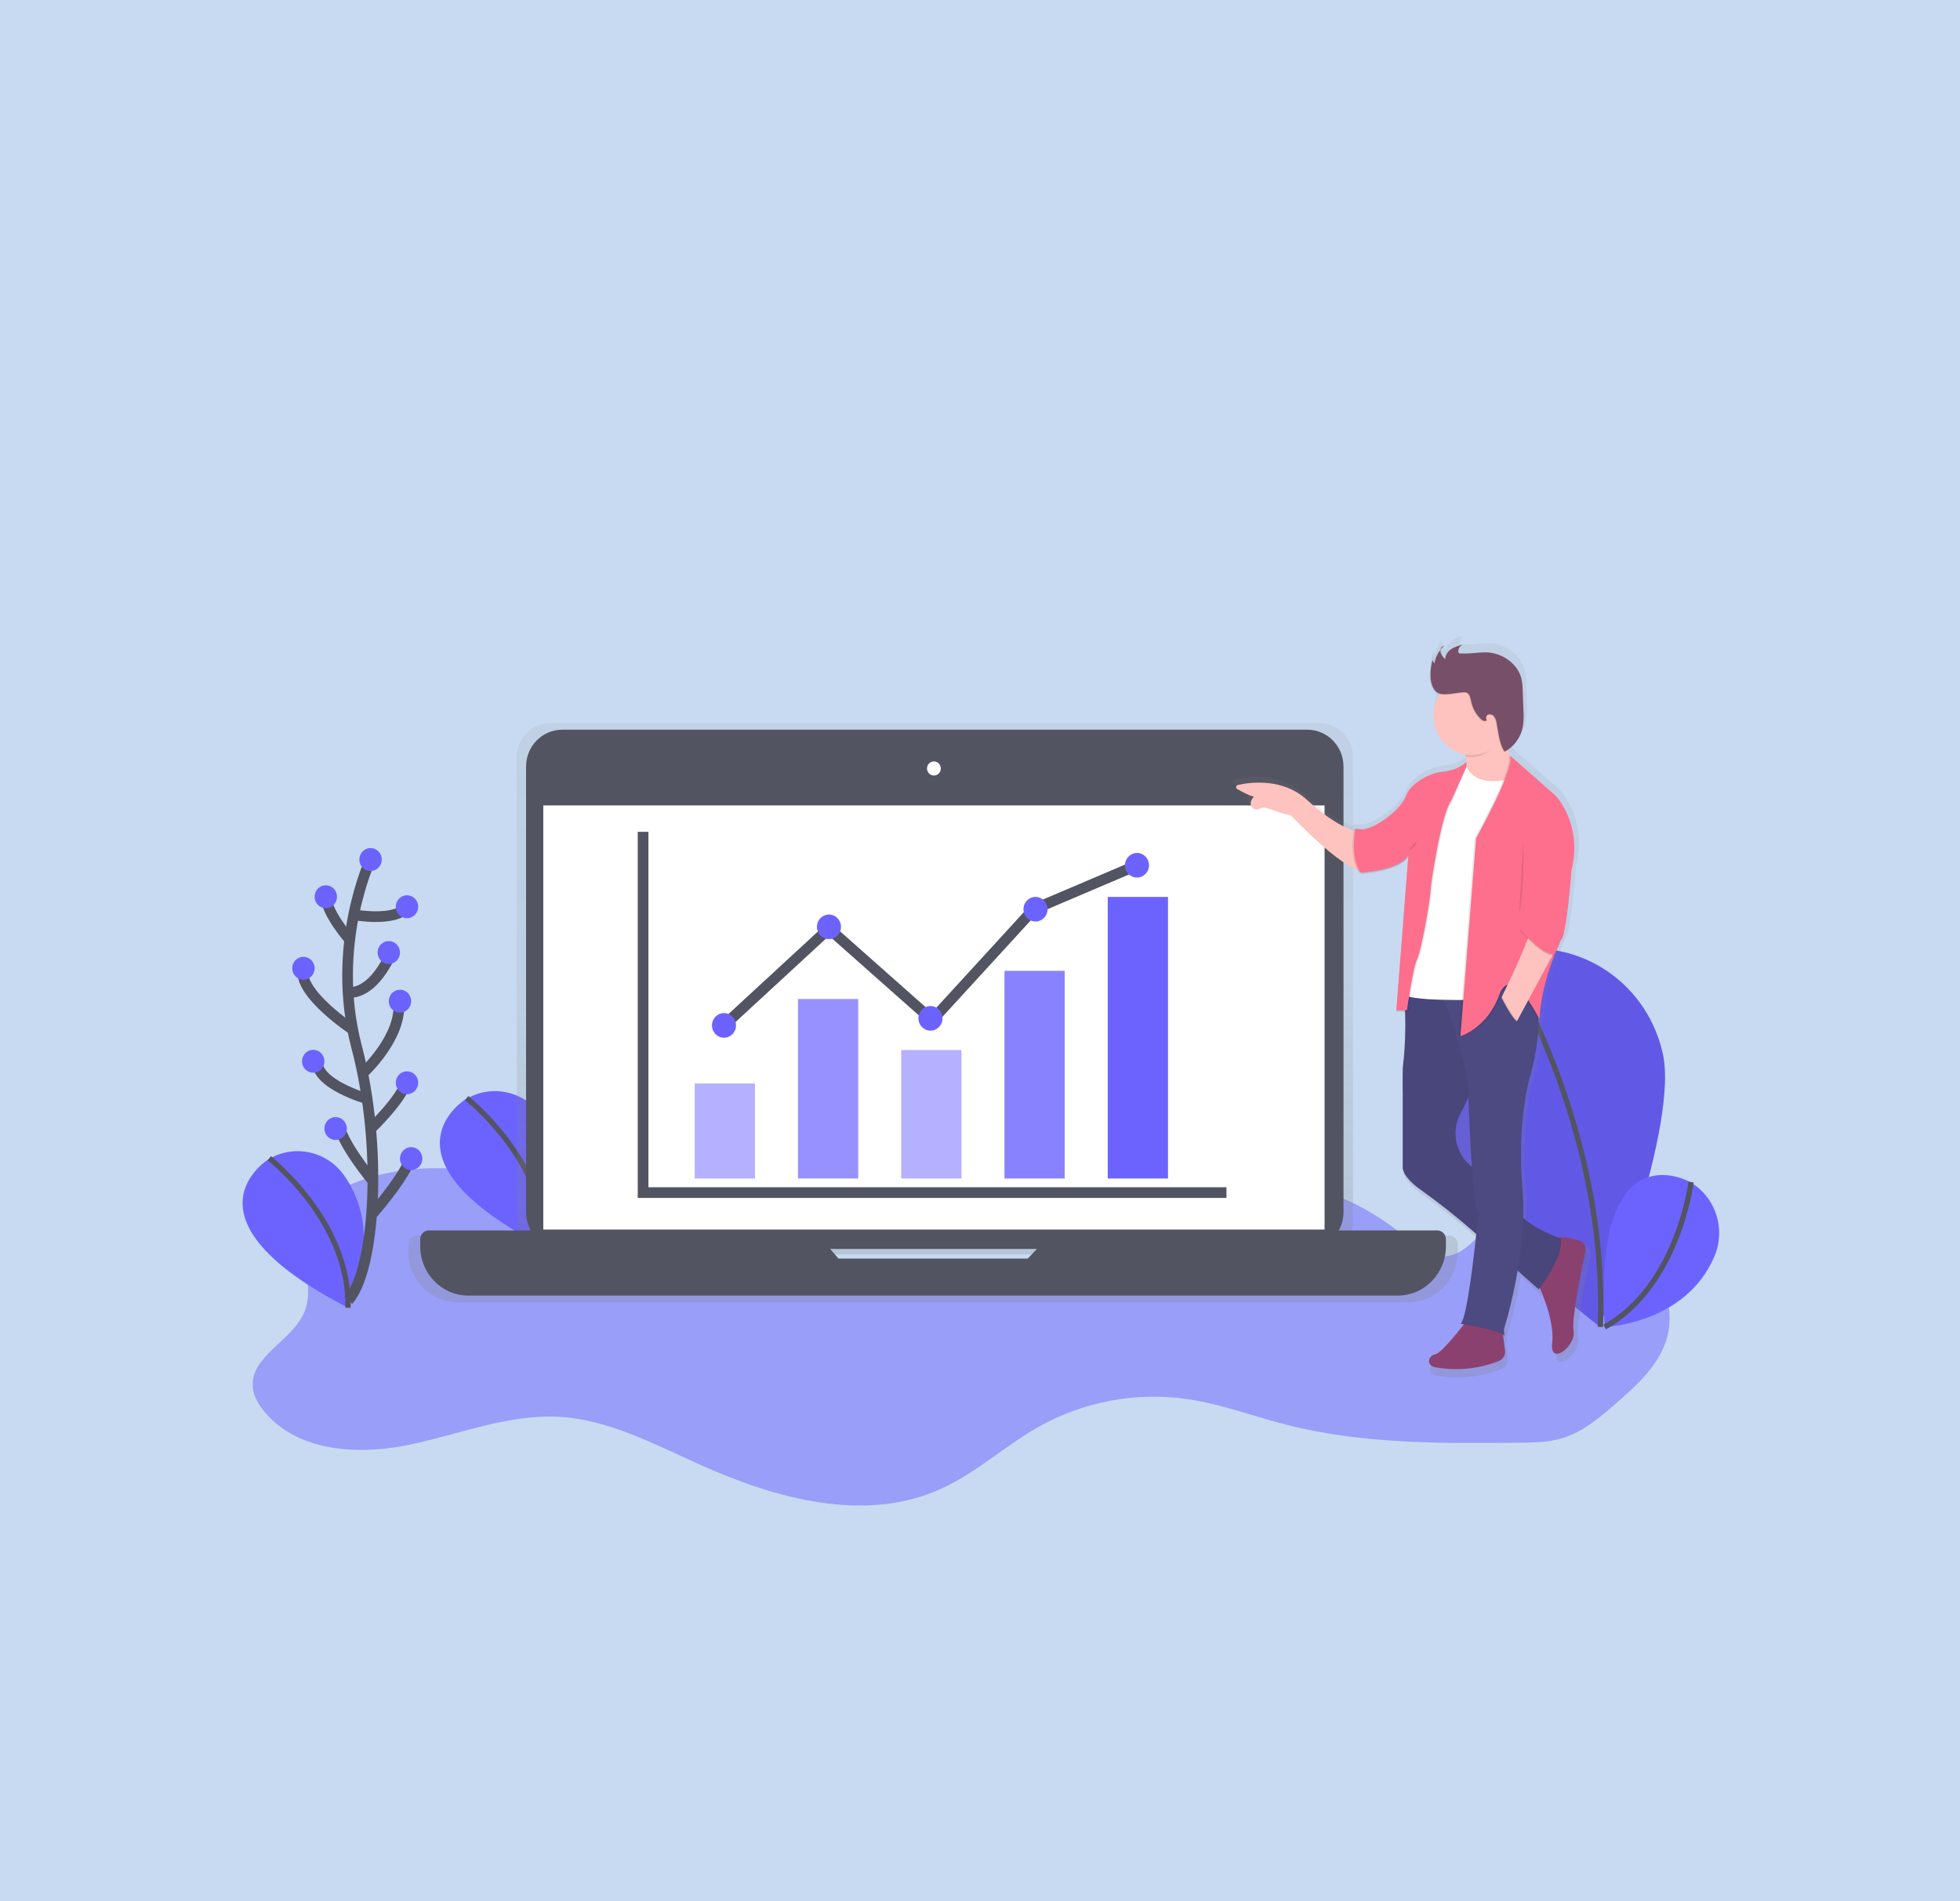 <svg width="367" height="356" viewBox="0 0 367 356" fill="none" xmlns="http://www.w3.org/2000/svg">
<path d="M367 0H0V356H367V0Z" fill="#C7DAF1"/>
<path opacity="0.5" d="M114.038 225.702C97.319 219.794 78.208 214.795 62.591 223.285C60.609 224.358 58.664 225.717 57.593 227.728C54.775 233.028 59.252 239.911 57.072 245.511C54.892 251.11 46.68 253.94 47.348 259.923C47.524 261.492 48.353 262.903 49.329 264.126C55.45 271.768 66.664 272.541 76.146 270.649C85.628 268.758 94.897 264.817 104.548 265.312C113.825 265.8 122.353 270.349 130.852 274.185C145.177 280.655 161.91 285.302 176.221 278.794C182.783 275.814 188.199 270.732 194.481 267.189C202.943 262.452 212.667 260.628 222.215 261.987C228.593 262.903 234.677 265.215 240.915 266.814C255.087 270.432 269.883 270.312 284.48 270.169C287.195 270.139 289.962 270.109 292.568 269.313C296.428 268.127 299.606 265.395 302.673 262.73C306.695 259.225 310.937 255.367 312.236 250.127C313.77 243.904 310.592 237.284 305.888 233.058C301.184 228.832 295.166 226.512 289.294 224.291C287.849 223.743 286.3 223.187 284.81 223.6C283.834 223.87 283.019 224.538 282.286 225.251C278.117 229.357 274.594 236.293 268.914 235.175C266.888 234.777 265.222 233.336 263.622 231.999C255.05 224.884 243.521 219.396 233.173 223.322C225.606 226.197 220.263 233.583 212.594 236.188C207.141 238.042 201.211 237.239 195.472 237.599C187.127 238.125 179.003 241.135 170.644 240.954C149.331 240.489 131.571 219.644 110.346 221.626C108.68 221.783 106.867 222.174 105.847 223.517" fill="#6C63FF"/>
<path d="M87.155 205.87C87.155 205.87 69.446 216.807 102.104 233.651C102.104 233.651 109.304 219.989 101.348 208.843C98.156 204.346 92.175 203.01 87.441 205.728L87.155 205.87Z" fill="#6C63FF"/>
<path d="M87.368 205.645C87.368 205.645 102.53 217.505 102.104 233.644" stroke="#535461" stroke-miterlimit="10"/>
<path d="M311.223 196.765C314.812 210.186 299.503 248.416 299.503 248.416C299.503 248.416 267.299 223.48 263.71 210.059C259.821 196.728 267.233 182.691 280.267 178.705C293.301 174.727 307.026 182.308 310.923 195.639C311.033 196.007 311.128 196.382 311.223 196.765Z" fill="#6C63FF"/>
<path opacity="0.1" d="M311.223 196.765C314.812 210.186 299.503 248.416 299.503 248.416C299.503 248.416 267.299 223.48 263.71 210.059C259.821 196.728 267.233 182.691 280.267 178.705C293.301 174.727 307.026 182.308 310.923 195.639C311.033 196.007 311.128 196.382 311.223 196.765Z" fill="black"/>
<path d="M281.104 179.193C281.104 179.193 301.147 210.142 299.65 248.491" stroke="#535461" stroke-miterlimit="10"/>
<path d="M316.339 221.288C316.339 221.288 298.16 211.177 300.464 248.506C300.464 248.506 315.627 247.95 321.006 235.302C323.186 230.213 321.293 224.253 316.603 221.446L316.339 221.288Z" fill="#6C63FF"/>
<path d="M316.64 221.355C316.64 221.355 314.291 240.737 300.464 248.513" stroke="#535461" stroke-miterlimit="10"/>
<path d="M50.225 217.13C50.225 217.13 32.508 228.059 65.167 244.895C65.167 244.895 72.367 231.234 64.411 220.087C61.218 215.591 55.237 214.255 50.504 216.972L50.225 217.13Z" fill="#6C63FF"/>
<path d="M50.423 216.897C50.423 216.897 65.585 228.757 65.16 244.895" stroke="#535461" stroke-miterlimit="10"/>
<path d="M271.314 231.362H252.695C253.12 230.484 253.348 229.508 253.34 228.525V141.804C253.34 138.284 250.552 135.432 247.109 135.432H102.978C99.536 135.432 96.747 138.284 96.747 141.804V228.525C96.747 229.508 96.967 230.476 97.393 231.362H78.113C77.203 231.362 76.462 232.12 76.462 233.051V233.058V234.417C76.462 239.626 80.594 243.852 85.687 243.852H263.74C268.833 243.852 272.965 239.626 272.965 234.417V233.058C272.972 232.128 272.238 231.369 271.328 231.362C271.321 231.362 271.314 231.362 271.314 231.362ZM156.582 236.751L154.975 234.897H194.613L192.845 236.751H156.582Z" fill="url(#paint0_linear)"/>
<path d="M105.246 136.655H244.82C248.541 136.655 251.564 139.74 251.564 143.553V226.985C251.564 230.791 248.548 233.884 244.82 233.884H105.246C101.525 233.884 98.501 230.799 98.501 226.985V143.546C98.508 139.74 101.525 136.655 105.246 136.655Z" fill="#535461"/>
<path d="M248.02 150.827H101.73V230.251H248.02V150.827Z" fill="white"/>
<path d="M174.871 145.227C175.585 145.227 176.163 144.636 176.163 143.906C176.163 143.176 175.585 142.585 174.871 142.585C174.158 142.585 173.579 143.176 173.579 143.906C173.579 144.636 174.158 145.227 174.871 145.227Z" fill="white"/>
<path d="M197.461 230.416L192.434 235.693H157.001L152.458 230.416H80.3C79.412 230.416 78.686 231.152 78.686 232.067V233.396C78.686 238.485 82.722 242.614 87.698 242.614H261.721C266.697 242.614 270.734 238.485 270.734 233.396V232.067C270.734 231.159 270.015 230.416 269.119 230.416H197.461Z" fill="#535461"/>
<path d="M120.415 155.773V223.33H229.65" stroke="#535461" stroke-width="2" stroke-miterlimit="10"/>
<path opacity="0.5" d="M141.361 202.898H130.081V220.695H141.361V202.898Z" fill="#6C63FF"/>
<path opacity="0.7" d="M160.699 187.074H149.419V220.687H160.699V187.074Z" fill="#6C63FF"/>
<path opacity="0.5" d="M180.031 196.638H168.75V220.695H180.031V196.638Z" fill="#6C63FF"/>
<path opacity="0.8" d="M199.362 181.805H188.081V220.695H199.362V181.805Z" fill="#6C63FF"/>
<path d="M218.7 167.963H207.42V220.695H218.7V167.963Z" fill="#6C63FF"/>
<path d="M135.563 192.021L155.217 173.894L174.548 191.03L193.564 170.268L212.895 162.034" stroke="#535461" stroke-width="2" stroke-miterlimit="10"/>
<path d="M135.563 194.326C136.808 194.326 137.816 193.294 137.816 192.021C137.816 190.749 136.808 189.717 135.563 189.717C134.319 189.717 133.31 190.749 133.31 192.021C133.31 193.294 134.319 194.326 135.563 194.326Z" fill="#6C63FF"/>
<path d="M174.225 193.005C175.47 193.005 176.478 191.973 176.478 190.7C176.478 189.428 175.47 188.396 174.225 188.396C172.981 188.396 171.972 189.428 171.972 190.7C171.972 191.973 172.981 193.005 174.225 193.005Z" fill="#6C63FF"/>
<path d="M196.118 170.632C196.318 169.375 195.484 168.192 194.255 167.988C193.027 167.784 191.87 168.637 191.67 169.893C191.471 171.15 192.305 172.333 193.533 172.537C194.762 172.741 195.919 171.888 196.118 170.632Z" fill="#6C63FF"/>
<path d="M155.217 175.867C156.461 175.867 157.47 174.836 157.47 173.563C157.47 172.29 156.461 171.259 155.217 171.259C153.973 171.259 152.964 172.29 152.964 173.563C152.964 174.836 153.973 175.867 155.217 175.867Z" fill="#6C63FF"/>
<path d="M212.895 164.338C214.139 164.338 215.148 163.307 215.148 162.034C215.148 160.761 214.139 159.729 212.895 159.729C211.65 159.729 210.642 160.761 210.642 162.034C210.642 163.307 211.65 164.338 212.895 164.338Z" fill="#6C63FF"/>
<path d="M296.78 233.298C295.591 232.9 293.83 232.435 292.436 232.6C291.107 232.105 287.981 230.821 285.845 228.892C285.904 226.993 285.86 225.086 285.706 223.195C284.612 210.487 287.071 202.109 287.071 202.109C287.071 202.109 289.001 195.722 288.788 190.415C288.913 190.655 288.979 190.798 288.979 190.798C289.148 186.226 290.674 181.49 291.812 178.54C291.856 178.525 291.9 178.51 291.937 178.495L293.213 175.402C293.316 175.222 293.397 175.027 293.456 174.832L293.661 174.344L293.602 174.314C293.624 174.231 293.646 174.149 293.661 174.059C294.476 170.531 295.107 162.176 295.107 162.176C297.294 153.379 292.105 147.952 292.105 147.952L283.298 140.205C283.342 140.303 283.372 140.415 283.386 140.521L283.313 140.453C283.188 140.085 283.049 139.65 282.917 139.154C283.225 138.929 283.519 138.674 283.783 138.396C284.781 137.428 285.471 136.174 285.757 134.793C285.926 133.712 285.97 132.624 285.889 131.535L285.742 127.797C285.735 127.069 285.662 126.334 285.522 125.621C284.862 122.656 281.889 120.584 278.902 120.449C277.956 120.441 277.002 120.494 276.062 120.606C275.292 120.674 274.514 120.689 273.743 120.659C273.655 120.666 273.567 120.636 273.493 120.591C273.427 120.524 273.391 120.434 273.383 120.336C273.354 119.983 273.464 119.638 273.692 119.375C273.809 119.27 273.941 119.188 274.088 119.143L273.875 119.195C273.978 119.113 274.095 119.045 274.22 119C273.449 119.143 272.701 119.413 272.026 119.818C271.835 119.946 271.666 120.096 271.512 120.261C271.108 120.621 270.844 121.124 270.771 121.672C270.411 121.357 270.139 120.952 269.985 120.486C269.941 120.299 269.941 120.103 269.985 119.908C269.934 119.976 269.883 120.043 269.831 120.111C269.831 120.088 269.831 120.066 269.831 120.051C269.274 120.756 268.877 121.582 268.672 122.46C268.518 122.265 268.437 122.018 268.466 121.77C268.422 121.912 268.385 122.048 268.341 122.19C268.327 122.1 268.327 122.003 268.341 121.912C268.004 122.978 267.85 124.104 267.886 125.223C267.886 126.341 268.371 128.09 269.545 128.48C269.604 128.503 269.67 128.518 269.729 128.533C267.527 132.031 268.51 136.7 271.938 138.952C272.774 139.507 273.714 139.875 274.697 140.048C274.719 140.183 274.734 140.325 274.756 140.475H274.8C274.829 140.768 274.859 141.098 274.873 141.429C274.58 141.729 274.249 141.992 273.904 142.224C272.921 142.817 271.82 143.193 270.683 143.313C269.325 143.425 268.004 143.823 266.808 144.499C265.398 145.302 263.85 146.473 263.366 147.899C262.551 150.271 258.089 153.964 255.087 154.422L254.023 154.362L253.942 154.34V154.362L253.678 154.347H253.663H253.597V154.362L253.326 154.347C253.326 154.347 253.296 154.475 253.26 154.7C251.755 154.167 248.548 152.696 244.379 148.83C239.741 144.521 233.466 145.37 231.052 145.91C230.832 145.963 230.685 146.188 230.736 146.413C230.765 146.533 230.839 146.638 230.942 146.691C231.918 147.239 233.43 148.034 234.127 148.124C234.127 148.124 232.681 149.678 234.222 150.496C234.596 150.684 235.044 150.639 235.382 150.384C236.13 149.821 238.207 151.089 241.216 151.75C241.216 151.75 249.715 160.742 253.935 162.124C254.03 162.319 254.14 162.514 254.258 162.694L254.522 162.672V162.694H254.632L254.661 162.987C254.661 162.987 261.223 162.634 263.358 160.194C263.512 160.059 263.644 159.902 263.769 159.744L261.487 189.086H261.509L261.487 189.364H263.167C263.314 192.974 263.16 196.585 262.712 200.173V219.306C262.712 219.306 262.624 220.988 266.044 223.457C269.633 226.009 273.082 228.749 276.4 231.662L276.811 232.03C276.18 237.884 274.866 248.799 273.765 249.204L274.44 249.324C273.281 250.825 269.985 254.954 268.987 255.066C267.762 255.209 266.94 257.161 268.987 257.581C273.075 258.301 277.288 257.881 281.163 256.357C281.955 256.035 282.44 255.201 282.322 254.338L281.926 251.253C281.999 251.298 282.065 251.358 282.102 251.441C282.374 252.281 282.102 250.322 282.102 250.322C283.225 246.629 284.106 242.869 284.744 239.055L288.803 242.643C288.803 242.643 288.883 242.538 289.023 242.351C290.014 244.655 291.79 249.377 291.393 252.829C290.85 257.573 296.032 253.385 295.489 250.593C295.048 248.333 297.022 238.763 297.786 235.182C297.999 234.356 297.544 233.553 296.78 233.298Z" fill="url(#paint1_linear)"/>
<path d="M254.382 155.841C254.382 155.841 250.515 155.158 244.783 149.843C240.248 145.64 234.127 146.466 231.771 146.999C231.551 147.044 231.419 147.269 231.463 147.486C231.485 147.607 231.558 147.704 231.661 147.764C232.615 148.297 234.09 149.078 234.787 149.168C234.787 149.168 233.356 150.677 234.875 151.487C235.25 151.675 235.69 151.63 236.02 151.375C236.754 150.827 238.78 152.065 241.723 152.711C241.723 152.711 253.186 164.849 255.85 162.792L254.382 155.841Z" fill="#FEC3BE"/>
<path d="M274.117 139.342C274.117 139.342 275.181 143.981 274.117 147.254L278.917 147.937L283.181 145.753V142.893C283.181 142.893 281.185 138.532 281.713 133.487L274.117 139.342Z" fill="#FEC3BE"/>
<path d="M287.709 239.828C287.709 239.828 291.188 246.779 290.645 251.418C290.102 256.057 295.18 251.966 294.645 249.234C294.212 247.027 296.134 237.674 296.89 234.191C297.059 233.411 296.626 232.63 295.885 232.382C294.285 231.842 291.599 231.181 290.248 232.195C288.252 233.688 287.709 239.828 287.709 239.828Z" fill="#8B416F"/>
<path d="M274.521 247.463C274.521 247.463 269.985 253.46 268.789 253.595C267.593 253.73 266.793 255.637 268.789 256.05C272.781 256.763 276.891 256.35 280.671 254.864C281.449 254.556 281.919 253.738 281.809 252.89L281.045 247.05L274.521 247.463Z" fill="#8B416F"/>
<path d="M267.05 183.787L262.705 184.38C263.299 189.574 263.285 194.821 262.654 200.008V218.684C262.654 218.684 262.573 220.328 265.905 222.722C269.406 225.214 272.782 227.887 276.011 230.724L288.105 241.443C288.105 241.443 292.905 235.445 292.237 231.895C292.237 231.895 284.238 229.305 283.174 225.079C282.564 222.662 279.46 220.635 276.921 219.359C273.633 217.723 271.901 213.97 272.76 210.337C272.906 209.721 273.134 209.136 273.442 208.588C275.578 204.767 278.638 196.18 278.638 196.18L272.774 184.748L267.05 183.787Z" fill="#4D4981"/>
<path opacity="0.05" d="M267.05 183.787L262.705 184.38C263.299 189.574 263.285 194.821 262.654 200.008V218.684C262.654 218.684 262.573 220.328 265.905 222.722C269.406 225.214 272.782 227.887 276.011 230.724L288.105 241.443C288.105 241.443 292.905 235.445 292.237 231.895C292.237 231.895 284.238 229.305 283.174 225.079C282.564 222.662 279.46 220.635 276.921 219.359C273.633 217.723 271.901 213.97 272.76 210.337C272.906 209.721 273.134 209.136 273.442 208.588C275.578 204.767 278.638 196.18 278.638 196.18L272.774 184.748L267.05 183.787Z" fill="black"/>
<path d="M273.449 247.876C273.449 247.876 281.317 249.242 281.581 250.06C281.845 250.878 281.581 248.971 281.581 248.971C281.581 248.971 286.117 234.927 285.06 222.519C284.003 210.111 286.395 201.93 286.395 201.93C286.395 201.93 289.192 192.659 287.592 187.337C285.992 182.023 269.193 184.335 269.193 184.335C269.193 184.335 275.057 198.379 274.925 205.06C274.925 205.06 275.592 225.237 276.789 227.556C276.781 227.556 274.917 247.328 273.449 247.876Z" fill="#4D4981"/>
<path d="M274.374 142.885C274.374 142.885 275.174 147.922 283.174 145.745L277.853 187.195C277.853 187.195 262.389 187.743 262.521 185.829L265.707 160.743L274.374 142.885Z" fill="white"/>
<path opacity="0.1" d="M274.587 142.615C273.545 143.666 272.187 144.326 270.734 144.484C269.406 144.589 268.114 144.979 266.947 145.632C265.575 146.42 264.048 147.561 263.586 148.95C262.654 151.675 256.79 156.179 254.118 155.225L255.05 163.407C255.05 163.407 262.646 163.002 263.982 159.999L261.722 189.191H263.718C263.718 189.191 264.782 181.28 265.582 179.643C266.382 178.007 267.982 169.007 268.114 166.823C268.246 164.638 270.25 152.095 271.982 149.926L274.587 143.448V142.615Z" fill="black"/>
<path opacity="0.1" d="M274.587 143.02C273.398 143.973 271.974 144.574 270.47 144.754C269.141 144.859 267.857 145.257 266.69 145.91C265.318 146.698 263.791 147.839 263.329 149.228C262.397 151.953 256.533 156.456 253.861 155.503L254.794 163.685C254.794 163.685 262.389 163.279 263.725 160.277L261.457 189.454H263.454C263.454 189.454 264.518 181.542 265.318 179.906C266.118 178.27 267.718 169.27 267.85 167.085C267.982 164.901 269.985 152.358 271.717 150.189L274.58 143.831V143.02H274.587Z" fill="black"/>
<path d="M274.587 142.75C273.398 143.703 271.974 144.304 270.47 144.484C269.141 144.589 267.85 144.979 266.683 145.632C265.31 146.421 263.784 147.562 263.321 148.95C262.389 151.675 256.525 156.179 253.854 155.225L254.786 163.407C254.786 163.407 262.382 163.002 263.718 159.999L261.457 189.191H263.454C263.454 189.191 264.518 181.28 265.318 179.643C266.118 178.007 267.718 169.007 267.85 166.823C267.982 164.638 269.985 152.095 271.717 149.926L274.587 143.583V142.75Z" fill="#FD6F8D"/>
<path opacity="0.1" d="M281.383 137.496C281.207 136.205 281.559 135.394 281.713 133.885L274.117 139.748C274.117 139.748 274.301 140.536 274.44 141.699C274.822 141.759 275.211 141.797 275.6 141.797C278.234 141.797 280.135 139.688 281.383 137.496Z" fill="black"/>
<path d="M275.585 141.392C279.561 141.392 282.785 138.095 282.785 134.028C282.785 129.961 279.561 126.665 275.585 126.665C271.609 126.665 268.385 129.961 268.385 134.028C268.385 138.095 271.609 141.392 275.585 141.392Z" fill="#FEC3BE"/>
<path opacity="0.1" d="M267.725 126.806C267.681 125.568 267.879 124.329 268.305 123.166C268.055 123.541 268.121 124.052 268.459 124.352C268.694 123.083 269.325 121.935 270.264 121.072C269.75 121.154 269.486 121.807 269.618 122.325C269.794 122.828 270.103 123.271 270.506 123.609C270.462 122.828 270.969 122.1 271.607 121.672C272.275 121.282 272.994 121.012 273.75 120.876C273.214 121.072 272.877 121.605 272.928 122.183C272.928 122.28 272.972 122.37 273.038 122.438C273.112 122.483 273.192 122.505 273.281 122.505C274.029 122.535 274.785 122.52 275.534 122.453C276.451 122.348 277.383 122.295 278.308 122.303C281.207 122.43 284.12 124.449 284.766 127.339C284.898 128.037 284.972 128.751 284.979 129.471L285.118 133.119C285.199 134.185 285.155 135.251 284.994 136.309C284.59 138.276 283.342 139.965 281.603 140.896C280.554 139.342 280.466 137.353 280.099 135.506C280.04 135.078 279.886 134.673 279.644 134.32C279.387 133.96 278.939 133.81 278.528 133.937C278.139 134.095 277.97 134.711 278.293 134.981C278.007 135.334 277.464 135.071 277.134 134.756C276.216 133.87 275.592 132.721 275.328 131.453C275.196 130.815 275.064 130.034 274.462 129.816C274.249 129.756 274.036 129.741 273.816 129.771C272.547 129.862 270.565 130.394 269.332 129.982C268.202 129.606 267.725 127.902 267.725 126.806Z" fill="black"/>
<path d="M267.864 126.672C267.82 125.433 268.018 124.195 268.444 123.031C268.195 123.406 268.261 123.917 268.598 124.217C268.833 122.949 269.464 121.8 270.404 120.937C269.89 121.019 269.626 121.672 269.758 122.19C269.934 122.693 270.242 123.136 270.646 123.474C270.602 122.693 271.108 121.965 271.747 121.537C272.415 121.147 273.134 120.877 273.89 120.742C273.361 120.937 273.016 121.47 273.068 122.048C273.068 122.145 273.112 122.235 273.178 122.303C273.251 122.348 273.332 122.371 273.42 122.371C274.169 122.401 274.924 122.386 275.673 122.318C276.59 122.213 277.523 122.16 278.447 122.168C281.346 122.295 284.26 124.315 284.906 127.205C285.038 127.903 285.111 128.616 285.118 129.336L285.258 132.984C285.339 134.05 285.295 135.116 285.133 136.175C284.729 138.141 283.482 139.83 281.742 140.761C280.693 139.207 280.605 137.218 280.238 135.371C280.179 134.944 280.025 134.538 279.783 134.185C279.526 133.825 279.078 133.675 278.667 133.803C278.278 133.96 278.11 134.576 278.433 134.846C278.146 135.199 277.603 134.936 277.273 134.621C276.356 133.735 275.732 132.587 275.468 131.318C275.335 130.68 275.203 129.899 274.602 129.682C274.389 129.622 274.176 129.607 273.956 129.637C272.686 129.727 270.705 130.26 269.472 129.847C268.334 129.472 267.864 127.768 267.864 126.672Z" fill="#784F69"/>
<path opacity="0.1" d="M253.509 155.226C253.509 155.226 252.445 160.262 254.441 163.408L255.571 163.31L254.955 155.308L253.509 155.226Z" fill="black"/>
<path d="M253.803 155.226C253.803 155.226 252.739 160.262 254.735 163.408L255.865 163.31L255.248 155.308L253.803 155.226Z" fill="#FD6F8D"/>
<path opacity="0.1" d="M282.447 141.466L291.048 149.033C291.048 149.033 296.112 154.347 293.984 162.942C293.984 162.942 293.052 175.485 291.988 176.033C291.988 176.033 288.252 183.667 287.988 190.895C287.988 190.895 282.99 180.604 280.722 186.872C278.455 193.147 273.185 194.033 273.185 194.033L276.121 156.937C276.113 156.929 283.519 143.771 282.447 141.466Z" fill="black"/>
<path d="M282.719 141.466L291.32 149.033C291.32 149.033 296.384 154.347 294.256 162.942C294.256 162.942 293.324 175.485 292.259 176.033C292.259 176.033 288.524 183.667 288.26 190.895C288.26 190.895 282.99 180.056 280.722 186.324C278.455 192.591 273.457 194.033 273.457 194.033L276.392 156.952C276.385 156.944 283.783 143.771 282.719 141.466Z" fill="#FD6F8D"/>
<path d="M286.652 173.428C286.652 173.428 288.788 171.927 292.252 176.018L283.717 191.833L280.847 187.405C280.847 187.412 286.917 175.2 286.652 173.428Z" fill="#FEC3BE"/>
<path opacity="0.1" d="M284.583 174.314C284.583 174.314 289.302 179.734 291.144 178.863L292.846 174.802L286.447 171.995L284.583 174.314Z" fill="black"/>
<path d="M284.583 174.044C284.583 174.044 289.302 179.464 291.144 178.593L292.846 174.532L286.447 171.725L284.583 174.044Z" fill="#FD6F8D"/>
<path opacity="0.1" d="M281.141 186.376C281.141 186.376 283.386 191.083 284.583 191.353L282.843 193.395L280.311 188.486L281.141 186.376Z" fill="black"/>
<path d="M281.009 186.52C281.009 186.52 283.254 191.226 284.451 191.496L282.711 193.538L280.172 188.621L281.009 186.52Z" fill="#4D4981"/>
<path opacity="0.1" d="M285.251 157.41C285.251 157.41 285.515 167.228 284.451 170.906L285.251 157.41Z" fill="black"/>
<path opacity="0.1" d="M263.652 159.316C263.652 159.316 265.252 158.768 265.252 157.41L263.652 159.316Z" fill="black"/>
<path d="M69.387 160.96C69.387 160.96 61.791 177.038 66.781 196.067C71.772 215.095 70.187 237.862 65.211 243.491" stroke="#535461" stroke-width="2" stroke-miterlimit="10"/>
<path d="M69.387 163.107C70.546 163.107 71.486 162.146 71.486 160.96C71.486 159.775 70.546 158.813 69.387 158.813C68.228 158.813 67.288 159.775 67.288 160.96C67.288 162.146 68.228 163.107 69.387 163.107Z" fill="#6C63FF"/>
<path d="M66.231 171.297C66.231 171.297 74.106 172.745 76.205 169.818" stroke="#535461" stroke-width="2" stroke-miterlimit="10"/>
<path d="M65.483 175.965C65.483 175.965 60.742 170.605 61.006 167.385" stroke="#535461" stroke-width="2" stroke-miterlimit="10"/>
<path d="M65.079 185.791C65.079 185.791 69.387 186.954 73.321 178.382" stroke="#535461" stroke-width="2" stroke-miterlimit="10"/>
<path d="M66.231 192.937C66.231 192.937 55.509 185.881 56.815 181.325" stroke="#535461" stroke-width="2" stroke-miterlimit="10"/>
<path d="M67.904 201.014C67.904 201.014 75.42 194.198 74.634 187.488" stroke="#535461" stroke-width="2" stroke-miterlimit="10"/>
<path d="M68.719 205.758C68.719 205.758 59.156 203.025 59.443 198.739" stroke="#535461" stroke-width="2" stroke-miterlimit="10"/>
<path d="M69.387 211.417C69.387 211.417 75.412 205.705 76.198 202.229" stroke="#535461" stroke-width="2" stroke-miterlimit="10"/>
<path d="M69.805 221.131C69.805 221.131 63.626 213.752 63.362 209.999" stroke="#535461" stroke-width="2" stroke-miterlimit="10"/>
<path d="M69.805 227.233C69.805 227.233 76.726 219.374 77.247 215.621" stroke="#535461" stroke-width="2" stroke-miterlimit="10"/>
<path d="M61.006 170.073C62.165 170.073 63.105 169.112 63.105 167.926C63.105 166.74 62.165 165.779 61.006 165.779C59.846 165.779 58.907 166.74 58.907 167.926C58.907 169.112 59.846 170.073 61.006 170.073Z" fill="#6C63FF"/>
<path d="M58.65 200.886C59.809 200.886 60.749 199.925 60.749 198.74C60.749 197.554 59.809 196.593 58.65 196.593C57.491 196.593 56.551 197.554 56.551 198.74C56.551 199.925 57.491 200.886 58.65 200.886Z" fill="#6C63FF"/>
<path d="M56.815 183.471C57.974 183.471 58.914 182.51 58.914 181.324C58.914 180.139 57.974 179.178 56.815 179.178C55.656 179.178 54.716 180.139 54.716 181.324C54.716 182.51 55.656 183.471 56.815 183.471Z" fill="#6C63FF"/>
<path d="M76.205 171.949C77.364 171.949 78.304 170.988 78.304 169.803C78.304 168.617 77.364 167.656 76.205 167.656C75.046 167.656 74.106 168.617 74.106 169.803C74.106 170.988 75.046 171.949 76.205 171.949Z" fill="#6C63FF"/>
<path d="M76.205 204.909C77.364 204.909 78.304 203.948 78.304 202.763C78.304 201.577 77.364 200.616 76.205 200.616C75.046 200.616 74.106 201.577 74.106 202.763C74.106 203.948 75.046 204.909 76.205 204.909Z" fill="#6C63FF"/>
<path d="M72.8 180.522C73.959 180.522 74.898 179.56 74.898 178.375C74.898 177.189 73.959 176.228 72.8 176.228C71.64 176.228 70.701 177.189 70.701 178.375C70.701 179.56 71.64 180.522 72.8 180.522Z" fill="#6C63FF"/>
<path d="M76.99 219.111C78.149 219.111 79.089 218.15 79.089 216.965C79.089 215.779 78.149 214.818 76.99 214.818C75.831 214.818 74.891 215.779 74.891 216.965C74.891 218.15 75.831 219.111 76.99 219.111Z" fill="#6C63FF"/>
<path d="M62.84 213.481C64 213.481 64.939 212.52 64.939 211.335C64.939 210.149 64 209.188 62.84 209.188C61.681 209.188 60.742 210.149 60.742 211.335C60.742 212.52 61.681 213.481 62.84 213.481Z" fill="#6C63FF"/>
<path d="M74.891 189.634C76.05 189.634 76.99 188.673 76.99 187.488C76.99 186.302 76.05 185.341 74.891 185.341C73.732 185.341 72.792 186.302 72.792 187.488C72.792 188.673 73.732 189.634 74.891 189.634Z" fill="#6C63FF"/>
<defs>
<linearGradient id="paint0_linear" x1="174.712" y1="243.851" x2="174.712" y2="135.427" gradientUnits="userSpaceOnUse">
<stop stop-color="#808080" stop-opacity="0.25"/>
<stop offset="0.54" stop-color="#808080" stop-opacity="0.12"/>
<stop offset="1" stop-color="#808080" stop-opacity="0.1"/>
</linearGradient>
<linearGradient id="paint1_linear" x1="264.314" y1="257.904" x2="264.314" y2="118.976" gradientUnits="userSpaceOnUse">
<stop stop-color="#808080" stop-opacity="0.25"/>
<stop offset="0.54" stop-color="#808080" stop-opacity="0.12"/>
<stop offset="1" stop-color="#808080" stop-opacity="0.1"/>
</linearGradient>
</defs>
</svg>
